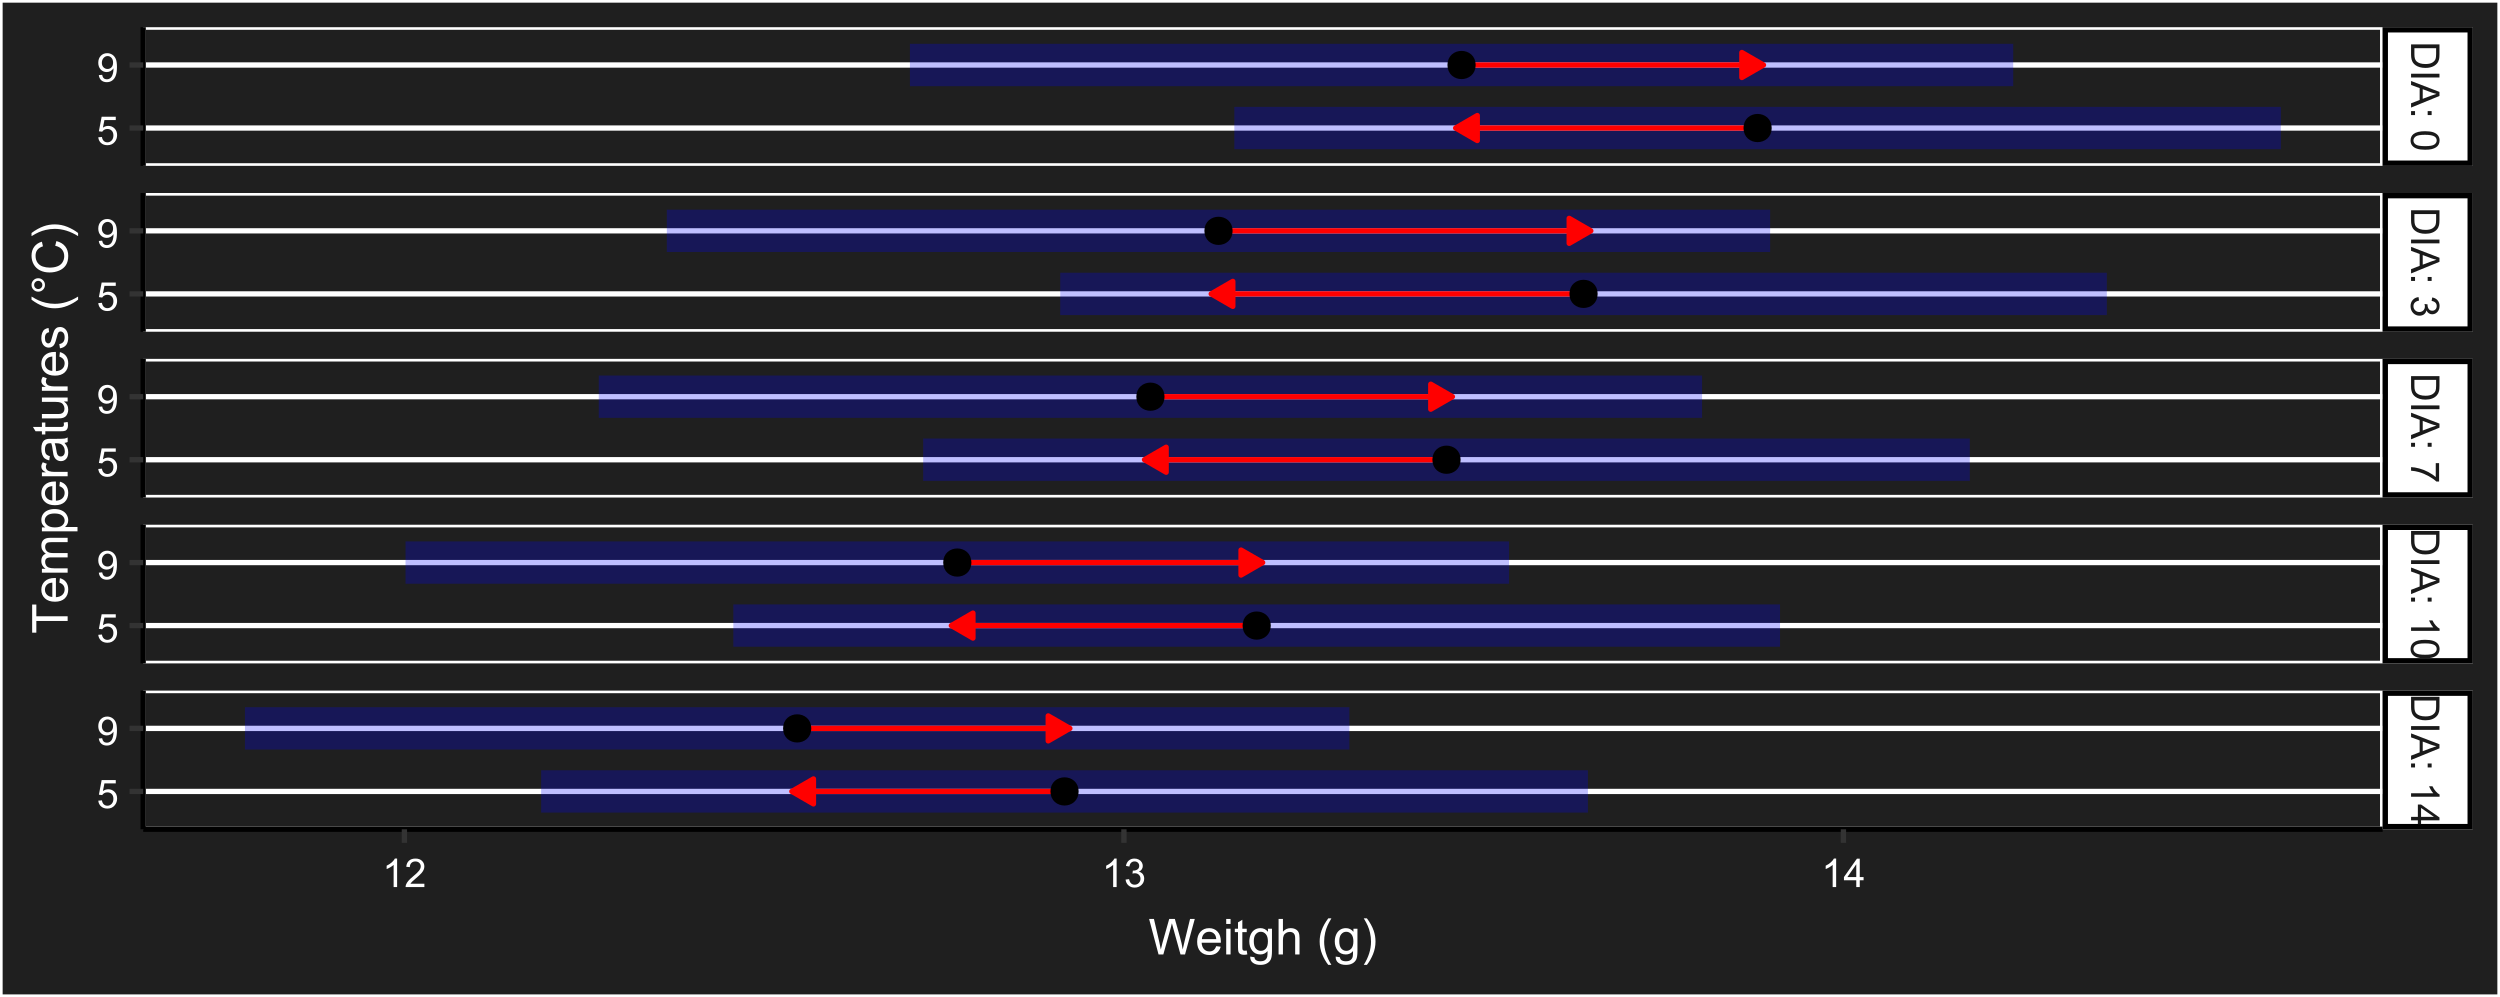 <?xml version="1.0" encoding="UTF-8"?>
<svg xmlns="http://www.w3.org/2000/svg" xmlns:xlink="http://www.w3.org/1999/xlink" width="504" height="201" viewBox="0 0 504 201">
<defs>
<g>
<g id="glyph-0-0">
<path d="M 0 0.617 L 5.727 0.617 L 5.727 2.59 C 5.727 3.035 5.699 3.375 5.645 3.609 C 5.57 3.938 5.434 4.219 5.234 4.449 C 4.98 4.75 4.652 4.977 4.258 5.125 C 3.859 5.277 3.406 5.352 2.895 5.352 C 2.461 5.352 2.074 5.301 1.738 5.199 C 1.402 5.098 1.125 4.969 0.906 4.809 C 0.684 4.648 0.512 4.477 0.387 4.289 C 0.258 4.098 0.164 3.871 0.098 3.602 C 0.031 3.336 0 3.031 0 2.684 L 0 0.617 M 0.676 1.375 L 0.676 2.598 C 0.676 2.977 0.711 3.27 0.781 3.484 C 0.852 3.699 0.949 3.871 1.078 4 C 1.258 4.18 1.5 4.32 1.805 4.422 C 2.105 4.52 2.473 4.57 2.906 4.57 C 3.504 4.57 3.965 4.473 4.289 4.273 C 4.609 4.078 4.824 3.84 4.934 3.559 C 5.012 3.355 5.051 3.027 5.051 2.578 L 5.051 1.375 Z M 0.676 1.375 "/>
</g>
<g id="glyph-0-1">
<path d="M 0 0.746 L 5.727 0.746 L 5.727 1.504 L 0 1.504 Z M 0 0.746 "/>
</g>
<g id="glyph-0-2">
<path d="M 0 -0.012 L 5.727 2.188 L 5.727 3.004 L 0 5.348 L 0 4.484 L 1.734 3.816 L 1.734 1.422 L 0 0.793 L 0 -0.012 M 2.352 1.641 L 2.352 3.582 L 3.938 2.984 C 4.418 2.801 4.816 2.668 5.125 2.578 C 4.758 2.504 4.395 2.402 4.031 2.27 Z M 2.352 1.641 "/>
</g>
<g id="glyph-0-3">
<path d="M 3.348 0.723 L 4.148 0.723 L 4.148 1.523 L 3.348 1.523 L 3.348 0.723 M 0 0.723 L 0.801 0.723 L 0.801 1.523 L 0 1.523 Z M 0 0.723 "/>
</g>
<g id="glyph-0-4">
</g>
<g id="glyph-0-5">
<path d="M 2.824 0.332 C 3.5 0.332 4.047 0.402 4.461 0.539 C 4.871 0.68 5.191 0.887 5.414 1.16 C 5.637 1.438 5.75 1.781 5.75 2.199 C 5.75 2.508 5.688 2.777 5.562 3.008 C 5.441 3.238 5.262 3.43 5.031 3.582 C 4.797 3.734 4.512 3.852 4.18 3.938 C 3.844 4.023 3.391 4.066 2.824 4.066 C 2.152 4.066 1.609 3.996 1.199 3.859 C 0.785 3.723 0.465 3.516 0.242 3.242 C 0.016 2.965 -0.098 2.617 -0.098 2.199 C -0.098 1.648 0.102 1.215 0.496 0.898 C 0.973 0.52 1.75 0.332 2.824 0.332 M 2.824 1.055 C 1.883 1.055 1.258 1.164 0.949 1.383 C 0.637 1.605 0.48 1.875 0.48 2.199 C 0.48 2.523 0.637 2.793 0.949 3.016 C 1.262 3.234 1.887 3.344 2.824 3.344 C 3.766 3.344 4.395 3.234 4.703 3.012 C 5.012 2.793 5.168 2.52 5.168 2.191 C 5.168 1.867 5.031 1.609 4.758 1.418 C 4.41 1.176 3.766 1.055 2.824 1.055 Z M 2.824 1.055 "/>
</g>
<g id="glyph-0-6">
<path d="M 1.512 0.336 L 1.605 1.039 C 1.207 1.121 0.918 1.258 0.746 1.453 C 0.57 1.645 0.48 1.883 0.48 2.16 C 0.48 2.492 0.594 2.77 0.824 3 C 1.055 3.227 1.336 3.34 1.676 3.34 C 2 3.34 2.266 3.234 2.477 3.023 C 2.684 2.812 2.789 2.543 2.789 2.219 C 2.789 2.086 2.762 1.922 2.711 1.723 L 3.328 1.801 C 3.324 1.848 3.32 1.887 3.32 1.914 C 3.32 2.215 3.398 2.484 3.555 2.723 C 3.711 2.961 3.953 3.082 4.277 3.082 C 4.535 3.082 4.75 2.996 4.918 2.82 C 5.086 2.645 5.172 2.422 5.172 2.145 C 5.172 1.871 5.086 1.645 4.914 1.461 C 4.742 1.277 4.484 1.16 4.141 1.109 L 4.266 0.406 C 4.738 0.492 5.102 0.688 5.359 0.992 C 5.621 1.297 5.75 1.676 5.75 2.129 C 5.75 2.441 5.684 2.73 5.547 2.992 C 5.414 3.254 5.23 3.457 5 3.594 C 4.77 3.734 4.523 3.805 4.262 3.805 C 4.016 3.805 3.789 3.738 3.586 3.605 C 3.383 3.473 3.223 3.277 3.102 3.016 C 3.023 3.355 2.859 3.617 2.617 3.805 C 2.371 3.992 2.062 4.086 1.691 4.086 C 1.191 4.086 0.77 3.902 0.422 3.539 C 0.074 3.176 -0.102 2.715 -0.102 2.156 C -0.102 1.652 0.047 1.234 0.348 0.906 C 0.648 0.57 1.035 0.383 1.512 0.336 Z M 1.512 0.336 "/>
</g>
<g id="glyph-0-7">
<path d="M 4.977 0.379 L 5.652 0.379 L 5.652 4.086 L 5.105 4.086 C 4.719 3.723 4.203 3.359 3.559 3 C 2.914 2.645 2.254 2.367 1.574 2.172 C 1.094 2.031 0.57 1.941 0 1.902 L 0 1.18 C 0.449 1.188 0.996 1.277 1.633 1.445 C 2.27 1.613 2.887 1.855 3.477 2.172 C 4.07 2.488 4.57 2.828 4.977 3.184 Z M 4.977 0.379 "/>
</g>
<g id="glyph-0-8">
<path d="M 0 2.98 L 0 2.277 L 4.48 2.277 C 4.32 2.109 4.156 1.887 3.996 1.609 C 3.836 1.336 3.715 1.09 3.633 0.871 L 4.312 0.871 C 4.496 1.266 4.723 1.609 4.984 1.902 C 5.246 2.195 5.504 2.406 5.75 2.527 L 5.75 2.98 Z M 0 2.98 "/>
</g>
<g id="glyph-0-9">
<path d="M 0 2.586 L 1.371 2.586 L 1.371 0.102 L 2.016 0.102 L 5.727 2.715 L 5.727 3.289 L 2.016 3.289 L 2.016 4.062 L 1.371 4.062 L 1.371 3.289 L 0 3.289 L 0 2.586 M 2.016 2.586 L 4.598 2.586 L 2.016 0.793 Z M 2.016 2.586 "/>
</g>
<g id="glyph-1-0">
<path d="M 2.98 0 L 2.277 0 L 2.277 -4.48 C 2.109 -4.32 1.887 -4.156 1.609 -3.996 C 1.336 -3.836 1.09 -3.715 0.871 -3.633 L 0.871 -4.312 C 1.266 -4.496 1.609 -4.723 1.902 -4.984 C 2.195 -5.246 2.406 -5.504 2.527 -5.75 L 2.98 -5.75 Z M 2.98 0 "/>
</g>
<g id="glyph-1-1">
<path d="M 4.027 -0.676 L 4.027 0 L 0.242 0 C 0.238 -0.168 0.266 -0.332 0.324 -0.488 C 0.422 -0.746 0.574 -1 0.789 -1.25 C 1 -1.5 1.305 -1.789 1.707 -2.117 C 2.328 -2.629 2.75 -3.031 2.969 -3.328 C 3.188 -3.629 3.297 -3.91 3.297 -4.176 C 3.297 -4.453 3.195 -4.688 3 -4.883 C 2.797 -5.07 2.539 -5.168 2.219 -5.168 C 1.879 -5.168 1.609 -5.066 1.406 -4.863 C 1.203 -4.66 1.102 -4.379 1.098 -4.02 L 0.375 -4.094 C 0.426 -4.633 0.609 -5.043 0.934 -5.328 C 1.258 -5.609 1.691 -5.75 2.234 -5.75 C 2.785 -5.75 3.219 -5.598 3.539 -5.293 C 3.859 -4.988 4.02 -4.609 4.02 -4.16 C 4.02 -3.93 3.973 -3.707 3.879 -3.484 C 3.785 -3.262 3.629 -3.031 3.414 -2.785 C 3.195 -2.539 2.832 -2.203 2.328 -1.777 C 1.906 -1.422 1.637 -1.184 1.516 -1.055 C 1.395 -0.93 1.297 -0.805 1.219 -0.676 Z M 4.027 -0.676 "/>
</g>
<g id="glyph-1-2">
<path d="M 0.336 -1.512 L 1.039 -1.605 C 1.121 -1.207 1.258 -0.918 1.453 -0.742 C 1.645 -0.57 1.883 -0.48 2.16 -0.48 C 2.492 -0.48 2.77 -0.594 3 -0.824 C 3.227 -1.055 3.34 -1.336 3.34 -1.676 C 3.34 -2 3.234 -2.266 3.023 -2.477 C 2.812 -2.684 2.543 -2.789 2.219 -2.789 C 2.086 -2.789 1.922 -2.762 1.723 -2.711 L 1.801 -3.328 C 1.848 -3.324 1.887 -3.32 1.914 -3.32 C 2.215 -3.32 2.484 -3.398 2.723 -3.555 C 2.961 -3.711 3.082 -3.953 3.082 -4.277 C 3.082 -4.535 2.996 -4.75 2.82 -4.918 C 2.645 -5.086 2.422 -5.172 2.145 -5.172 C 1.871 -5.172 1.645 -5.086 1.461 -4.914 C 1.277 -4.742 1.16 -4.484 1.109 -4.141 L 0.406 -4.266 C 0.492 -4.738 0.688 -5.102 0.992 -5.359 C 1.297 -5.621 1.676 -5.75 2.129 -5.75 C 2.441 -5.75 2.73 -5.684 2.992 -5.547 C 3.254 -5.414 3.457 -5.23 3.594 -5 C 3.734 -4.77 3.805 -4.523 3.805 -4.262 C 3.805 -4.016 3.738 -3.789 3.605 -3.586 C 3.473 -3.383 3.277 -3.223 3.016 -3.102 C 3.355 -3.023 3.617 -2.859 3.805 -2.617 C 3.992 -2.367 4.086 -2.062 4.086 -1.691 C 4.086 -1.191 3.902 -0.766 3.539 -0.422 C 3.176 -0.074 2.715 0.102 2.156 0.102 C 1.652 0.102 1.234 -0.047 0.906 -0.348 C 0.57 -0.648 0.383 -1.035 0.336 -1.512 Z M 0.336 -1.512 "/>
</g>
<g id="glyph-1-3">
<path d="M 2.586 0 L 2.586 -1.371 L 0.102 -1.371 L 0.102 -2.016 L 2.715 -5.727 L 3.289 -5.727 L 3.289 -2.016 L 4.062 -2.016 L 4.062 -1.371 L 3.289 -1.371 L 3.289 0 L 2.586 0 M 2.586 -2.016 L 2.586 -4.598 L 0.793 -2.016 Z M 2.586 -2.016 "/>
</g>
<g id="glyph-1-4">
<path d="M 0.332 -1.5 L 1.07 -1.562 C 1.125 -1.203 1.25 -0.934 1.453 -0.75 C 1.648 -0.57 1.891 -0.48 2.172 -0.48 C 2.512 -0.48 2.797 -0.609 3.031 -0.863 C 3.266 -1.117 3.383 -1.457 3.383 -1.879 C 3.383 -2.281 3.27 -2.598 3.047 -2.828 C 2.82 -3.059 2.523 -3.176 2.16 -3.176 C 1.934 -3.176 1.73 -3.125 1.547 -3.023 C 1.363 -2.918 1.223 -2.785 1.117 -2.621 L 0.457 -2.707 L 1.012 -5.648 L 3.859 -5.648 L 3.859 -4.977 L 1.574 -4.977 L 1.266 -3.438 C 1.609 -3.676 1.969 -3.797 2.348 -3.797 C 2.848 -3.797 3.27 -3.625 3.613 -3.277 C 3.957 -2.93 4.129 -2.484 4.129 -1.941 C 4.129 -1.422 3.977 -0.977 3.676 -0.598 C 3.309 -0.133 2.809 0.098 2.172 0.098 C 1.652 0.098 1.227 -0.047 0.898 -0.34 C 0.566 -0.633 0.379 -1.02 0.332 -1.5 Z M 0.332 -1.5 "/>
</g>
<g id="glyph-1-5">
<path d="M 0.438 -1.324 L 1.113 -1.387 C 1.172 -1.07 1.281 -0.84 1.441 -0.695 C 1.602 -0.551 1.809 -0.48 2.062 -0.48 C 2.277 -0.48 2.469 -0.531 2.633 -0.629 C 2.793 -0.727 2.926 -0.859 3.031 -1.023 C 3.137 -1.191 3.223 -1.414 3.293 -1.695 C 3.363 -1.977 3.398 -2.262 3.398 -2.555 C 3.398 -2.586 3.398 -2.633 3.395 -2.695 C 3.254 -2.473 3.062 -2.289 2.82 -2.148 C 2.574 -2.012 2.312 -1.941 2.027 -1.941 C 1.555 -1.941 1.152 -2.113 0.824 -2.457 C 0.496 -2.801 0.332 -3.254 0.332 -3.816 C 0.332 -4.398 0.504 -4.863 0.844 -5.219 C 1.188 -5.574 1.617 -5.75 2.133 -5.75 C 2.504 -5.75 2.844 -5.648 3.156 -5.449 C 3.461 -5.25 3.695 -4.961 3.859 -4.594 C 4.016 -4.219 4.098 -3.684 4.098 -2.98 C 4.098 -2.25 4.02 -1.664 3.859 -1.234 C 3.699 -0.797 3.465 -0.469 3.148 -0.242 C 2.836 -0.016 2.469 0.098 2.047 0.098 C 1.598 0.098 1.234 -0.027 0.949 -0.273 C 0.664 -0.523 0.496 -0.875 0.438 -1.324 M 3.316 -3.852 C 3.316 -4.254 3.207 -4.574 2.992 -4.812 C 2.781 -5.051 2.52 -5.168 2.219 -5.168 C 1.906 -5.168 1.633 -5.039 1.402 -4.785 C 1.172 -4.531 1.055 -4.199 1.055 -3.793 C 1.055 -3.43 1.164 -3.133 1.383 -2.906 C 1.605 -2.676 1.875 -2.562 2.199 -2.562 C 2.523 -2.562 2.793 -2.676 3 -2.906 C 3.211 -3.133 3.316 -3.449 3.316 -3.852 Z M 3.316 -3.852 "/>
</g>
<g id="glyph-2-0">
<path d="M 2.023 0 L 0.121 -7.156 L 1.094 -7.156 L 2.184 -2.465 C 2.301 -1.973 2.402 -1.484 2.484 -1 C 2.668 -1.766 2.773 -2.207 2.809 -2.324 L 4.172 -7.156 L 5.312 -7.156 L 6.336 -3.535 C 6.594 -2.637 6.781 -1.793 6.895 -1 C 6.984 -1.453 7.105 -1.973 7.25 -2.559 L 8.375 -7.156 L 9.328 -7.156 L 7.363 0 L 6.449 0 L 4.941 -5.453 C 4.812 -5.91 4.738 -6.191 4.719 -6.293 C 4.641 -5.965 4.57 -5.684 4.508 -5.453 L 2.988 0 Z M 2.023 0 "/>
</g>
<g id="glyph-2-1">
<path d="M 4.211 -1.672 L 5.117 -1.559 C 4.973 -1.027 4.707 -0.613 4.32 -0.32 C 3.934 -0.031 3.438 0.117 2.836 0.117 C 2.078 0.117 1.477 -0.117 1.031 -0.582 C 0.59 -1.051 0.367 -1.707 0.367 -2.547 C 0.367 -3.422 0.59 -4.098 1.039 -4.578 C 1.488 -5.062 2.07 -5.305 2.789 -5.305 C 3.48 -5.305 4.047 -5.066 4.488 -4.594 C 4.926 -4.121 5.148 -3.457 5.148 -2.602 C 5.148 -2.551 5.145 -2.473 5.141 -2.367 L 1.273 -2.367 C 1.309 -1.797 1.469 -1.363 1.758 -1.059 C 2.047 -0.758 2.41 -0.605 2.844 -0.605 C 3.164 -0.605 3.438 -0.691 3.668 -0.859 C 3.895 -1.027 4.074 -1.297 4.211 -1.672 M 1.324 -3.09 L 4.219 -3.09 C 4.18 -3.527 4.07 -3.855 3.887 -4.07 C 3.605 -4.41 3.242 -4.578 2.797 -4.578 C 2.395 -4.578 2.055 -4.445 1.781 -4.176 C 1.504 -3.906 1.352 -3.543 1.324 -3.09 Z M 1.324 -3.09 "/>
</g>
<g id="glyph-2-2">
<path d="M 0.664 -6.148 L 0.664 -7.156 L 1.543 -7.156 L 1.543 -6.148 L 0.664 -6.148 M 0.664 0 L 0.664 -5.188 L 1.543 -5.188 L 1.543 0 Z M 0.664 0 "/>
</g>
<g id="glyph-2-3">
<path d="M 2.578 -0.785 L 2.703 -0.008 C 2.457 0.043 2.234 0.07 2.039 0.07 C 1.723 0.07 1.477 0.02 1.297 -0.082 C 1.125 -0.184 1 -0.316 0.93 -0.48 C 0.855 -0.645 0.82 -0.992 0.82 -1.52 L 0.82 -4.5 L 0.176 -4.5 L 0.176 -5.188 L 0.82 -5.188 L 0.82 -6.469 L 1.695 -6.996 L 1.695 -5.188 L 2.578 -5.188 L 2.578 -4.5 L 1.695 -4.5 L 1.695 -1.469 C 1.695 -1.219 1.711 -1.059 1.742 -0.984 C 1.773 -0.914 1.82 -0.859 1.891 -0.816 C 1.961 -0.773 2.062 -0.75 2.191 -0.75 C 2.289 -0.75 2.418 -0.762 2.578 -0.785 Z M 2.578 -0.785 "/>
</g>
<g id="glyph-2-4">
<path d="M 0.5 0.43 L 1.352 0.555 C 1.387 0.82 1.488 1.012 1.648 1.133 C 1.867 1.297 2.168 1.375 2.543 1.375 C 2.949 1.375 3.266 1.297 3.484 1.133 C 3.707 0.969 3.859 0.742 3.938 0.449 C 3.98 0.27 4.004 -0.105 4 -0.68 C 3.613 -0.227 3.137 0 2.562 0 C 1.852 0 1.297 -0.258 0.906 -0.773 C 0.516 -1.285 0.32 -1.902 0.32 -2.621 C 0.32 -3.117 0.41 -3.574 0.59 -3.992 C 0.77 -4.41 1.031 -4.734 1.371 -4.961 C 1.711 -5.188 2.109 -5.305 2.57 -5.305 C 3.18 -5.305 3.684 -5.055 4.082 -4.562 L 4.082 -5.188 L 4.891 -5.188 L 4.891 -0.703 C 4.891 0.105 4.809 0.676 4.645 1.012 C 4.48 1.352 4.223 1.617 3.863 1.812 C 3.508 2.008 3.07 2.105 2.547 2.105 C 1.93 2.105 1.43 1.965 1.051 1.688 C 0.668 1.41 0.484 0.988 0.5 0.43 M 1.227 -2.688 C 1.227 -2.004 1.359 -1.508 1.633 -1.195 C 1.902 -0.883 2.238 -0.727 2.648 -0.727 C 3.051 -0.727 3.391 -0.883 3.664 -1.195 C 3.934 -1.504 4.07 -1.992 4.07 -2.656 C 4.07 -3.289 3.93 -3.77 3.648 -4.094 C 3.367 -4.414 3.027 -4.574 2.633 -4.574 C 2.242 -4.574 1.91 -4.418 1.637 -4.098 C 1.363 -3.781 1.227 -3.312 1.227 -2.688 Z M 1.227 -2.688 "/>
</g>
<g id="glyph-2-5">
<path d="M 0.66 0 L 0.66 -7.156 L 1.539 -7.156 L 1.539 -4.59 C 1.949 -5.066 2.465 -5.305 3.09 -5.305 C 3.477 -5.305 3.809 -5.227 4.094 -5.074 C 4.375 -4.926 4.578 -4.715 4.699 -4.449 C 4.82 -4.18 4.883 -3.793 4.883 -3.285 L 4.883 0 L 4.004 0 L 4.004 -3.285 C 4.004 -3.727 3.91 -4.047 3.719 -4.246 C 3.527 -4.445 3.258 -4.547 2.91 -4.547 C 2.648 -4.547 2.406 -4.477 2.176 -4.344 C 1.945 -4.207 1.781 -4.023 1.684 -3.793 C 1.586 -3.562 1.539 -3.242 1.539 -2.836 L 1.539 0 Z M 0.66 0 "/>
</g>
<g id="glyph-2-6">
</g>
<g id="glyph-2-7">
<path d="M 2.34 2.105 C 1.855 1.492 1.445 0.777 1.109 -0.043 C 0.773 -0.863 0.605 -1.715 0.605 -2.594 C 0.605 -3.367 0.73 -4.109 0.98 -4.82 C 1.273 -5.645 1.727 -6.465 2.34 -7.281 L 2.969 -7.281 C 2.574 -6.602 2.312 -6.121 2.188 -5.828 C 1.988 -5.383 1.832 -4.91 1.719 -4.422 C 1.578 -3.816 1.508 -3.203 1.508 -2.586 C 1.508 -1.023 1.996 0.543 2.969 2.105 Z M 2.34 2.105 "/>
</g>
<g id="glyph-2-8">
<path d="M 1.234 2.105 L 0.605 2.105 C 1.578 0.543 2.066 -1.023 2.066 -2.586 C 2.066 -3.199 1.996 -3.809 1.855 -4.41 C 1.746 -4.898 1.59 -5.367 1.391 -5.816 C 1.266 -6.109 1.004 -6.598 0.605 -7.281 L 1.234 -7.281 C 1.848 -6.465 2.301 -5.645 2.594 -4.82 C 2.844 -4.109 2.969 -3.367 2.969 -2.594 C 2.969 -1.715 2.801 -0.863 2.465 -0.043 C 2.125 0.777 1.719 1.492 1.234 2.105 Z M 1.234 2.105 "/>
</g>
<g id="glyph-3-0">
<path d="M 0 -2.594 L -6.312 -2.594 L -6.312 -0.234 L -7.156 -0.234 L -7.156 -5.906 L -6.312 -5.906 L -6.312 -3.539 L 0 -3.539 Z M 0 -2.594 "/>
</g>
<g id="glyph-3-1">
<path d="M -1.668 -4.211 L -1.559 -5.117 C -1.027 -4.973 -0.613 -4.707 -0.32 -4.32 C -0.031 -3.934 0.117 -3.438 0.117 -2.836 C 0.117 -2.078 -0.117 -1.477 -0.582 -1.031 C -1.051 -0.59 -1.707 -0.367 -2.547 -0.367 C -3.422 -0.367 -4.098 -0.59 -4.578 -1.039 C -5.062 -1.488 -5.305 -2.07 -5.305 -2.789 C -5.305 -3.48 -5.066 -4.047 -4.594 -4.488 C -4.121 -4.926 -3.457 -5.148 -2.602 -5.148 C -2.551 -5.148 -2.473 -5.145 -2.367 -5.141 L -2.367 -1.273 C -1.797 -1.309 -1.363 -1.469 -1.059 -1.758 C -0.758 -2.047 -0.605 -2.41 -0.605 -2.844 C -0.605 -3.164 -0.691 -3.438 -0.859 -3.668 C -1.027 -3.895 -1.297 -4.074 -1.668 -4.211 M -3.09 -1.324 L -3.09 -4.219 C -3.527 -4.18 -3.855 -4.07 -4.07 -3.887 C -4.41 -3.605 -4.578 -3.242 -4.578 -2.797 C -4.578 -2.395 -4.445 -2.055 -4.176 -1.781 C -3.906 -1.504 -3.543 -1.352 -3.09 -1.324 Z M -3.09 -1.324 "/>
</g>
<g id="glyph-3-2">
<path d="M 0 -0.66 L -5.188 -0.66 L -5.188 -1.445 L -4.457 -1.445 C -4.711 -1.609 -4.918 -1.824 -5.07 -2.094 C -5.227 -2.363 -5.305 -2.672 -5.305 -3.02 C -5.305 -3.402 -5.223 -3.715 -5.062 -3.961 C -4.902 -4.207 -4.68 -4.383 -4.395 -4.484 C -5 -4.891 -5.305 -5.426 -5.305 -6.086 C -5.305 -6.598 -5.16 -6.992 -4.875 -7.27 C -4.59 -7.547 -4.152 -7.688 -3.559 -7.688 L 0 -7.688 L 0 -6.812 L -3.266 -6.812 C -3.617 -6.812 -3.871 -6.781 -4.027 -6.727 C -4.18 -6.668 -4.305 -6.566 -4.398 -6.414 C -4.492 -6.266 -4.539 -6.09 -4.539 -5.891 C -4.539 -5.523 -4.418 -5.223 -4.176 -4.98 C -3.934 -4.738 -3.547 -4.617 -3.012 -4.617 L 0 -4.617 L 0 -3.742 L -3.367 -3.742 C -3.758 -3.742 -4.051 -3.668 -4.25 -3.527 C -4.441 -3.383 -4.539 -3.148 -4.539 -2.824 C -4.539 -2.574 -4.477 -2.348 -4.344 -2.137 C -4.215 -1.926 -4.023 -1.773 -3.773 -1.68 C -3.523 -1.586 -3.164 -1.539 -2.691 -1.539 L 0 -1.539 Z M 0 -0.66 "/>
</g>
<g id="glyph-3-3">
<path d="M 1.988 -0.66 L -5.188 -0.66 L -5.188 -1.461 L -4.512 -1.461 C -4.773 -1.648 -4.973 -1.863 -5.105 -2.102 C -5.238 -2.336 -5.305 -2.625 -5.305 -2.965 C -5.305 -3.406 -5.188 -3.797 -4.961 -4.137 C -4.734 -4.473 -4.41 -4.73 -3.996 -4.902 C -3.582 -5.074 -3.125 -5.16 -2.633 -5.16 C -2.102 -5.16 -1.625 -5.066 -1.199 -4.875 C -0.773 -4.684 -0.449 -4.41 -0.223 -4.047 C 0.004 -3.684 0.117 -3.301 0.117 -2.898 C 0.117 -2.609 0.055 -2.344 -0.066 -2.113 C -0.191 -1.879 -0.348 -1.688 -0.535 -1.539 L 1.988 -1.539 L 1.988 -0.66 M -2.562 -1.457 C -1.895 -1.457 -1.402 -1.59 -1.082 -1.859 C -0.766 -2.129 -0.605 -2.457 -0.605 -2.844 C -0.605 -3.234 -0.77 -3.566 -1.102 -3.844 C -1.43 -4.125 -1.941 -4.262 -2.637 -4.262 C -3.297 -4.262 -3.793 -4.125 -4.121 -3.855 C -4.449 -3.582 -4.613 -3.258 -4.613 -2.883 C -4.613 -2.508 -4.438 -2.176 -4.09 -1.887 C -3.738 -1.598 -3.23 -1.457 -2.562 -1.457 Z M -2.562 -1.457 "/>
</g>
<g id="glyph-3-4">
<path d="M 0 -0.648 L -5.188 -0.648 L -5.188 -1.441 L -4.398 -1.441 C -4.766 -1.641 -5.008 -1.828 -5.125 -2 C -5.242 -2.172 -5.305 -2.359 -5.305 -2.562 C -5.305 -2.859 -5.207 -3.16 -5.02 -3.469 L -4.203 -3.164 C -4.332 -2.949 -4.395 -2.734 -4.395 -2.52 C -4.395 -2.328 -4.336 -2.156 -4.223 -2.004 C -4.105 -1.848 -3.945 -1.738 -3.742 -1.676 C -3.43 -1.578 -3.086 -1.527 -2.715 -1.527 L 0 -1.527 Z M 0 -0.648 "/>
</g>
<g id="glyph-3-5">
<path d="M -0.641 -4.043 C -0.363 -3.719 -0.168 -3.402 -0.055 -3.102 C 0.059 -2.801 0.117 -2.48 0.117 -2.133 C 0.117 -1.562 -0.023 -1.125 -0.301 -0.82 C -0.578 -0.516 -0.934 -0.363 -1.367 -0.363 C -1.621 -0.363 -1.852 -0.418 -2.062 -0.535 C -2.273 -0.648 -2.441 -0.801 -2.57 -0.988 C -2.695 -1.176 -2.793 -1.387 -2.855 -1.621 C -2.902 -1.793 -2.945 -2.055 -2.988 -2.402 C -3.074 -3.113 -3.172 -3.633 -3.289 -3.969 C -3.41 -3.973 -3.488 -3.977 -3.52 -3.977 C -3.879 -3.977 -4.129 -3.891 -4.277 -3.727 C -4.477 -3.5 -4.574 -3.168 -4.574 -2.727 C -4.574 -2.312 -4.504 -2.008 -4.359 -1.809 C -4.215 -1.613 -3.957 -1.465 -3.59 -1.371 L -3.707 -0.512 C -4.074 -0.59 -4.371 -0.719 -4.598 -0.898 C -4.824 -1.078 -4.996 -1.336 -5.121 -1.676 C -5.242 -2.012 -5.305 -2.406 -5.305 -2.852 C -5.305 -3.293 -5.25 -3.652 -5.148 -3.93 C -5.043 -4.207 -4.91 -4.41 -4.754 -4.539 C -4.594 -4.672 -4.395 -4.762 -4.156 -4.812 C -4.004 -4.844 -3.734 -4.859 -3.344 -4.859 L -2.172 -4.859 C -1.355 -4.859 -0.84 -4.879 -0.621 -4.914 C -0.406 -4.953 -0.199 -5.027 0 -5.137 L 0 -4.219 C -0.184 -4.129 -0.395 -4.07 -0.641 -4.043 M -2.602 -3.969 C -2.473 -3.652 -2.363 -3.172 -2.27 -2.535 C -2.219 -2.172 -2.16 -1.918 -2.094 -1.77 C -2.031 -1.617 -1.934 -1.504 -1.809 -1.422 C -1.684 -1.34 -1.543 -1.297 -1.391 -1.297 C -1.156 -1.297 -0.961 -1.387 -0.805 -1.566 C -0.648 -1.742 -0.57 -2 -0.57 -2.344 C -0.57 -2.684 -0.645 -2.984 -0.793 -3.246 C -0.941 -3.512 -1.145 -3.703 -1.402 -3.828 C -1.602 -3.922 -1.895 -3.969 -2.281 -3.969 Z M -2.602 -3.969 "/>
</g>
<g id="glyph-3-6">
<path d="M -0.785 -2.578 L -0.008 -2.703 C 0.043 -2.457 0.07 -2.234 0.07 -2.039 C 0.07 -1.723 0.02 -1.477 -0.082 -1.297 C -0.184 -1.125 -0.316 -1 -0.48 -0.93 C -0.645 -0.855 -0.992 -0.82 -1.52 -0.82 L -4.5 -0.82 L -4.5 -0.176 L -5.188 -0.176 L -5.188 -0.82 L -6.469 -0.82 L -6.996 -1.695 L -5.188 -1.695 L -5.188 -2.578 L -4.5 -2.578 L -4.5 -1.695 L -1.469 -1.695 C -1.219 -1.695 -1.059 -1.711 -0.984 -1.742 C -0.914 -1.773 -0.859 -1.82 -0.816 -1.891 C -0.773 -1.961 -0.75 -2.062 -0.75 -2.191 C -0.75 -2.289 -0.762 -2.418 -0.785 -2.578 Z M -0.785 -2.578 "/>
</g>
<g id="glyph-3-7">
<path d="M 0 -4.059 L -0.762 -4.059 C -0.176 -3.652 0.117 -3.105 0.117 -2.414 C 0.117 -2.105 0.059 -1.82 -0.059 -1.555 C -0.176 -1.289 -0.324 -1.094 -0.5 -0.965 C -0.68 -0.836 -0.895 -0.746 -1.152 -0.695 C -1.324 -0.656 -1.598 -0.641 -1.973 -0.641 L -5.188 -0.641 L -5.188 -1.52 L -2.309 -1.52 C -1.852 -1.52 -1.543 -1.535 -1.383 -1.57 C -1.152 -1.629 -0.969 -1.746 -0.836 -1.922 C -0.707 -2.102 -0.641 -2.324 -0.641 -2.586 C -0.641 -2.852 -0.707 -3.098 -0.844 -3.328 C -0.977 -3.562 -1.16 -3.727 -1.395 -3.82 C -1.625 -3.918 -1.965 -3.965 -2.406 -3.965 L -5.188 -3.965 L -5.188 -4.844 L 0 -4.844 Z M 0 -4.059 "/>
</g>
<g id="glyph-3-8">
<path d="M -1.547 -0.309 L -1.684 -1.176 C -1.336 -1.227 -1.07 -1.363 -0.883 -1.586 C -0.699 -1.809 -0.605 -2.117 -0.605 -2.52 C -0.605 -2.922 -0.688 -3.223 -0.852 -3.418 C -1.016 -3.613 -1.211 -3.711 -1.43 -3.711 C -1.629 -3.711 -1.785 -3.625 -1.898 -3.453 C -1.977 -3.332 -2.078 -3.031 -2.195 -2.555 C -2.359 -1.91 -2.5 -1.461 -2.621 -1.215 C -2.738 -0.965 -2.902 -0.777 -3.113 -0.648 C -3.324 -0.52 -3.555 -0.453 -3.809 -0.453 C -4.039 -0.453 -4.254 -0.508 -4.449 -0.613 C -4.648 -0.719 -4.812 -0.863 -4.941 -1.047 C -5.043 -1.184 -5.129 -1.367 -5.199 -1.605 C -5.27 -1.84 -5.305 -2.094 -5.305 -2.363 C -5.305 -2.77 -5.242 -3.129 -5.125 -3.434 C -5.008 -3.742 -4.852 -3.969 -4.652 -4.117 C -4.449 -4.262 -4.184 -4.363 -3.848 -4.418 L -3.73 -3.559 C -3.996 -3.52 -4.207 -3.406 -4.355 -3.219 C -4.504 -3.031 -4.578 -2.77 -4.578 -2.426 C -4.578 -2.023 -4.512 -1.734 -4.379 -1.562 C -4.246 -1.391 -4.09 -1.305 -3.91 -1.305 C -3.797 -1.305 -3.695 -1.34 -3.602 -1.41 C -3.508 -1.484 -3.43 -1.594 -3.367 -1.75 C -3.336 -1.836 -3.262 -2.094 -3.145 -2.523 C -2.977 -3.145 -2.844 -3.578 -2.738 -3.824 C -2.633 -4.07 -2.477 -4.266 -2.273 -4.406 C -2.074 -4.543 -1.824 -4.613 -1.523 -4.613 C -1.23 -4.613 -0.953 -4.527 -0.695 -4.359 C -0.438 -4.188 -0.238 -3.941 -0.094 -3.617 C 0.047 -3.297 0.117 -2.93 0.117 -2.523 C 0.117 -1.852 -0.023 -1.336 -0.301 -0.984 C -0.582 -0.629 -0.996 -0.406 -1.547 -0.309 Z M -1.547 -0.309 "/>
</g>
<g id="glyph-3-9">
</g>
<g id="glyph-3-10">
<path d="M 2.105 -2.34 C 1.492 -1.855 0.777 -1.445 -0.043 -1.109 C -0.863 -0.773 -1.715 -0.605 -2.594 -0.605 C -3.367 -0.605 -4.109 -0.73 -4.82 -0.98 C -5.645 -1.273 -6.465 -1.727 -7.281 -2.34 L -7.281 -2.969 C -6.602 -2.574 -6.121 -2.316 -5.828 -2.188 C -5.383 -1.988 -4.91 -1.832 -4.422 -1.719 C -3.816 -1.578 -3.203 -1.508 -2.586 -1.508 C -1.023 -1.508 0.543 -1.996 2.105 -2.969 Z M 2.105 -2.34 "/>
</g>
<g id="glyph-3-11">
<path d="M -5.93 -0.625 C -6.301 -0.625 -6.621 -0.758 -6.883 -1.023 C -7.148 -1.289 -7.281 -1.605 -7.281 -1.977 C -7.281 -2.355 -7.148 -2.676 -6.883 -2.941 C -6.621 -3.203 -6.301 -3.336 -5.93 -3.336 C -5.555 -3.336 -5.234 -3.203 -4.969 -2.938 C -4.703 -2.672 -4.57 -2.352 -4.57 -1.977 C -4.57 -1.605 -4.703 -1.289 -4.965 -1.023 C -5.23 -0.758 -5.551 -0.625 -5.93 -0.625 M -5.93 -1.156 C -5.699 -1.156 -5.504 -1.238 -5.344 -1.398 C -5.184 -1.559 -5.102 -1.754 -5.102 -1.984 C -5.102 -2.207 -5.184 -2.398 -5.344 -2.562 C -5.504 -2.723 -5.699 -2.805 -5.93 -2.805 C -6.156 -2.805 -6.352 -2.723 -6.512 -2.562 C -6.672 -2.398 -6.754 -2.207 -6.754 -1.984 C -6.754 -1.754 -6.672 -1.559 -6.512 -1.398 C -6.352 -1.238 -6.156 -1.156 -5.93 -1.156 Z M -5.93 -1.156 "/>
</g>
<g id="glyph-3-12">
<path d="M -2.508 -5.879 L -2.27 -6.828 C -1.492 -6.629 -0.898 -6.27 -0.492 -5.754 C -0.082 -5.238 0.121 -4.609 0.121 -3.863 C 0.121 -3.09 -0.035 -2.465 -0.348 -1.98 C -0.664 -1.496 -1.117 -1.129 -1.715 -0.875 C -2.309 -0.625 -2.949 -0.496 -3.633 -0.5 C -4.379 -0.496 -5.027 -0.641 -5.582 -0.926 C -6.137 -1.211 -6.559 -1.617 -6.848 -2.141 C -7.137 -2.668 -7.281 -3.246 -7.281 -3.879 C -7.281 -4.594 -7.098 -5.195 -6.734 -5.684 C -6.367 -6.172 -5.855 -6.512 -5.195 -6.703 L -4.977 -5.773 C -5.496 -5.605 -5.875 -5.363 -6.113 -5.047 C -6.352 -4.734 -6.469 -4.336 -6.469 -3.859 C -6.469 -3.309 -6.336 -2.848 -6.074 -2.477 C -5.812 -2.109 -5.457 -1.848 -5.012 -1.699 C -4.566 -1.551 -4.109 -1.477 -3.637 -1.477 C -3.027 -1.477 -2.496 -1.562 -2.043 -1.742 C -1.59 -1.918 -1.25 -2.195 -1.023 -2.57 C -0.801 -2.941 -0.688 -3.348 -0.688 -3.785 C -0.688 -4.316 -0.84 -4.766 -1.148 -5.133 C -1.453 -5.5 -1.906 -5.75 -2.508 -5.879 Z M -2.508 -5.879 "/>
</g>
<g id="glyph-3-13">
<path d="M 2.105 -1.234 L 2.105 -0.605 C 0.543 -1.578 -1.023 -2.066 -2.586 -2.066 C -3.199 -2.066 -3.809 -1.996 -4.41 -1.855 C -4.898 -1.746 -5.367 -1.59 -5.816 -1.391 C -6.109 -1.266 -6.598 -1.004 -7.281 -0.605 L -7.281 -1.234 C -6.465 -1.848 -5.645 -2.301 -4.82 -2.594 C -4.109 -2.844 -3.367 -2.969 -2.594 -2.969 C -1.715 -2.969 -0.863 -2.801 -0.043 -2.465 C 0.777 -2.125 1.492 -1.719 2.105 -1.234 Z M 2.105 -1.234 "/>
</g>
</g>
<clipPath id="clip-0">
<path clip-rule="nonzero" d="M 28.863 5.48 L 480.344 5.48 L 480.344 33.438 L 28.863 33.438 Z M 28.863 5.48 "/>
</clipPath>
<clipPath id="clip-1">
<path clip-rule="nonzero" d="M 28.863 25 L 480.344 25 L 480.344 27 L 28.863 27 Z M 28.863 25 "/>
</clipPath>
<clipPath id="clip-2">
<path clip-rule="nonzero" d="M 28.863 12 L 480.344 12 L 480.344 14 L 28.863 14 Z M 28.863 12 "/>
</clipPath>
<clipPath id="clip-3">
<path clip-rule="nonzero" d="M 28.863 38.914 L 480.344 38.914 L 480.344 66.871 L 28.863 66.871 Z M 28.863 38.914 "/>
</clipPath>
<clipPath id="clip-4">
<path clip-rule="nonzero" d="M 28.863 58 L 480.344 58 L 480.344 60 L 28.863 60 Z M 28.863 58 "/>
</clipPath>
<clipPath id="clip-5">
<path clip-rule="nonzero" d="M 28.863 46 L 480.344 46 L 480.344 48 L 28.863 48 Z M 28.863 46 "/>
</clipPath>
<clipPath id="clip-6">
<path clip-rule="nonzero" d="M 28.863 72.352 L 480.344 72.352 L 480.344 100.309 L 28.863 100.309 Z M 28.863 72.352 "/>
</clipPath>
<clipPath id="clip-7">
<path clip-rule="nonzero" d="M 28.863 92 L 480.344 92 L 480.344 94 L 28.863 94 Z M 28.863 92 "/>
</clipPath>
<clipPath id="clip-8">
<path clip-rule="nonzero" d="M 28.863 79 L 480.344 79 L 480.344 81 L 28.863 81 Z M 28.863 79 "/>
</clipPath>
<clipPath id="clip-9">
<path clip-rule="nonzero" d="M 28.863 105.785 L 480.344 105.785 L 480.344 133.742 L 28.863 133.742 Z M 28.863 105.785 "/>
</clipPath>
<clipPath id="clip-10">
<path clip-rule="nonzero" d="M 28.863 125 L 480.344 125 L 480.344 127 L 28.863 127 Z M 28.863 125 "/>
</clipPath>
<clipPath id="clip-11">
<path clip-rule="nonzero" d="M 28.863 112 L 480.344 112 L 480.344 114 L 28.863 114 Z M 28.863 112 "/>
</clipPath>
<clipPath id="clip-12">
<path clip-rule="nonzero" d="M 28.863 139.219 L 480.344 139.219 L 480.344 167.176 L 28.863 167.176 Z M 28.863 139.219 "/>
</clipPath>
<clipPath id="clip-13">
<path clip-rule="nonzero" d="M 28.863 159 L 480.344 159 L 480.344 161 L 28.863 161 Z M 28.863 159 "/>
</clipPath>
<clipPath id="clip-14">
<path clip-rule="nonzero" d="M 28.863 146 L 480.344 146 L 480.344 148 L 28.863 148 Z M 28.863 146 "/>
</clipPath>
<clipPath id="clip-15">
<path clip-rule="nonzero" d="M 480.344 5.48 L 498.52 5.48 L 498.52 33.438 L 480.344 33.438 Z M 480.344 5.48 "/>
</clipPath>
<clipPath id="clip-16">
<path clip-rule="nonzero" d="M 480.344 38.914 L 498.52 38.914 L 498.52 66.871 L 480.344 66.871 Z M 480.344 38.914 "/>
</clipPath>
<clipPath id="clip-17">
<path clip-rule="nonzero" d="M 480.344 72.352 L 498.52 72.352 L 498.52 100.309 L 480.344 100.309 Z M 480.344 72.352 "/>
</clipPath>
<clipPath id="clip-18">
<path clip-rule="nonzero" d="M 480.344 105.785 L 498.52 105.785 L 498.52 133.742 L 480.344 133.742 Z M 480.344 105.785 "/>
</clipPath>
<clipPath id="clip-19">
<path clip-rule="nonzero" d="M 484 106 L 493 106 L 493 133.742 L 484 133.742 Z M 484 106 "/>
</clipPath>
<clipPath id="clip-20">
<path clip-rule="nonzero" d="M 480.344 139.219 L 498.52 139.219 L 498.52 167.176 L 480.344 167.176 Z M 480.344 139.219 "/>
</clipPath>
<clipPath id="clip-21">
<path clip-rule="nonzero" d="M 485 139.219 L 493 139.219 L 493 167.176 L 485 167.176 Z M 485 139.219 "/>
</clipPath>
</defs>
<rect x="-50.4" y="-20.1" width="604.8" height="241.2" fill="rgb(100%, 100%, 100%)" fill-opacity="1"/>
<rect x="-50.4" y="-20.1" width="604.8" height="241.2" fill="rgb(12.157%, 12.157%, 12.157%)" fill-opacity="1"/>
<path fill="none" stroke-width="1.067" stroke-linecap="round" stroke-linejoin="round" stroke="rgb(100%, 100%, 100%)" stroke-opacity="1" stroke-miterlimit="10" d="M 0 201 L 504 201 L 504 0 L 0 0 Z M 0 201 "/>
<g clip-path="url(#clip-0)">
<path fill-rule="nonzero" fill="rgb(12.157%, 12.157%, 12.157%)" fill-opacity="1" stroke-width="1.067" stroke-linecap="round" stroke-linejoin="round" stroke="rgb(100%, 100%, 100%)" stroke-opacity="1" stroke-miterlimit="10" d="M 28.863 33.434 L 480.344 33.434 L 480.344 5.477 L 28.863 5.477 Z M 28.863 33.434 "/>
</g>
<g clip-path="url(#clip-1)">
<path fill="none" stroke-width="1.067" stroke-linecap="butt" stroke-linejoin="round" stroke="rgb(100%, 100%, 100%)" stroke-opacity="1" stroke-miterlimit="10" d="M 28.863 25.812 L 480.344 25.812 "/>
</g>
<g clip-path="url(#clip-2)">
<path fill="none" stroke-width="1.067" stroke-linecap="butt" stroke-linejoin="round" stroke="rgb(100%, 100%, 100%)" stroke-opacity="1" stroke-miterlimit="10" d="M 28.863 13.105 L 480.344 13.105 "/>
</g>
<path fill="none" stroke-width="8.536" stroke-linecap="butt" stroke-linejoin="round" stroke="rgb(0%, 0%, 100%)" stroke-opacity="0.251" stroke-miterlimit="10" d="M 248.84 25.812 L 459.82 25.812 "/>
<path fill="none" stroke-width="8.536" stroke-linecap="butt" stroke-linejoin="round" stroke="rgb(0%, 0%, 100%)" stroke-opacity="0.251" stroke-miterlimit="10" d="M 183.438 13.105 L 405.863 13.105 "/>
<path fill="none" stroke-width="1.067" stroke-linecap="butt" stroke-linejoin="round" stroke="rgb(100%, 0%, 0%)" stroke-opacity="1" stroke-miterlimit="10" d="M 354.332 25.812 L 293.457 25.812 "/>
<path fill-rule="nonzero" fill="rgb(100%, 0%, 0%)" fill-opacity="1" stroke-width="1.067" stroke-linecap="butt" stroke-linejoin="round" stroke="rgb(100%, 0%, 0%)" stroke-opacity="1" stroke-miterlimit="10" d="M 297.82 23.289 L 293.457 25.812 L 297.82 28.332 Z M 297.82 23.289 "/>
<path fill="none" stroke-width="1.067" stroke-linecap="butt" stroke-linejoin="round" stroke="rgb(100%, 0%, 0%)" stroke-opacity="1" stroke-miterlimit="10" d="M 294.648 13.105 L 355.523 13.105 "/>
<path fill-rule="nonzero" fill="rgb(100%, 0%, 0%)" fill-opacity="1" stroke-width="1.067" stroke-linecap="butt" stroke-linejoin="round" stroke="rgb(100%, 0%, 0%)" stroke-opacity="1" stroke-miterlimit="10" d="M 351.16 15.625 L 355.523 13.105 L 351.16 10.582 Z M 351.16 15.625 "/>
<path fill-rule="nonzero" fill="rgb(0%, 0%, 0%)" fill-opacity="1" stroke-width="0.709" stroke-linecap="round" stroke-linejoin="round" stroke="rgb(0%, 0%, 0%)" stroke-opacity="1" stroke-miterlimit="10" d="M 356.82 25.812 C 356.82 29.129 351.844 29.129 351.844 25.812 C 351.844 22.492 356.82 22.492 356.82 25.812 "/>
<path fill-rule="nonzero" fill="rgb(0%, 0%, 0%)" fill-opacity="1" stroke-width="0.709" stroke-linecap="round" stroke-linejoin="round" stroke="rgb(0%, 0%, 0%)" stroke-opacity="1" stroke-miterlimit="10" d="M 297.137 13.105 C 297.137 16.422 292.16 16.422 292.16 13.105 C 292.16 9.785 297.137 9.785 297.137 13.105 "/>
<g clip-path="url(#clip-3)">
<path fill-rule="nonzero" fill="rgb(12.157%, 12.157%, 12.157%)" fill-opacity="1" stroke-width="1.067" stroke-linecap="round" stroke-linejoin="round" stroke="rgb(100%, 100%, 100%)" stroke-opacity="1" stroke-miterlimit="10" d="M 28.863 66.871 L 480.344 66.871 L 480.344 38.914 L 28.863 38.914 Z M 28.863 66.871 "/>
</g>
<g clip-path="url(#clip-4)">
<path fill="none" stroke-width="1.067" stroke-linecap="butt" stroke-linejoin="round" stroke="rgb(100%, 100%, 100%)" stroke-opacity="1" stroke-miterlimit="10" d="M 28.863 59.246 L 480.344 59.246 "/>
</g>
<g clip-path="url(#clip-5)">
<path fill="none" stroke-width="1.067" stroke-linecap="butt" stroke-linejoin="round" stroke="rgb(100%, 100%, 100%)" stroke-opacity="1" stroke-miterlimit="10" d="M 28.863 46.539 L 480.344 46.539 "/>
</g>
<path fill="none" stroke-width="8.536" stroke-linecap="butt" stroke-linejoin="round" stroke="rgb(0%, 0%, 100%)" stroke-opacity="0.251" stroke-miterlimit="10" d="M 213.742 59.246 L 424.738 59.246 "/>
<path fill="none" stroke-width="8.536" stroke-linecap="butt" stroke-linejoin="round" stroke="rgb(0%, 0%, 100%)" stroke-opacity="0.251" stroke-miterlimit="10" d="M 134.434 46.539 L 356.859 46.539 "/>
<path fill="none" stroke-width="1.067" stroke-linecap="butt" stroke-linejoin="round" stroke="rgb(100%, 0%, 0%)" stroke-opacity="1" stroke-miterlimit="10" d="M 319.242 59.246 L 244.176 59.246 "/>
<path fill-rule="nonzero" fill="rgb(100%, 0%, 0%)" fill-opacity="1" stroke-width="1.067" stroke-linecap="butt" stroke-linejoin="round" stroke="rgb(100%, 0%, 0%)" stroke-opacity="1" stroke-miterlimit="10" d="M 248.539 56.727 L 244.176 59.246 L 248.539 61.766 Z M 248.539 56.727 "/>
<path fill="none" stroke-width="1.067" stroke-linecap="butt" stroke-linejoin="round" stroke="rgb(100%, 0%, 0%)" stroke-opacity="1" stroke-miterlimit="10" d="M 245.648 46.539 L 320.711 46.539 "/>
<path fill-rule="nonzero" fill="rgb(100%, 0%, 0%)" fill-opacity="1" stroke-width="1.067" stroke-linecap="butt" stroke-linejoin="round" stroke="rgb(100%, 0%, 0%)" stroke-opacity="1" stroke-miterlimit="10" d="M 316.348 49.059 L 320.711 46.539 L 316.348 44.02 Z M 316.348 49.059 "/>
<path fill-rule="nonzero" fill="rgb(0%, 0%, 0%)" fill-opacity="1" stroke-width="0.709" stroke-linecap="round" stroke-linejoin="round" stroke="rgb(0%, 0%, 0%)" stroke-opacity="1" stroke-miterlimit="10" d="M 321.73 59.246 C 321.73 62.562 316.754 62.562 316.754 59.246 C 316.754 55.93 321.73 55.93 321.73 59.246 "/>
<path fill-rule="nonzero" fill="rgb(0%, 0%, 0%)" fill-opacity="1" stroke-width="0.709" stroke-linecap="round" stroke-linejoin="round" stroke="rgb(0%, 0%, 0%)" stroke-opacity="1" stroke-miterlimit="10" d="M 248.137 46.539 C 248.137 49.855 243.16 49.855 243.16 46.539 C 243.16 43.223 248.137 43.223 248.137 46.539 "/>
<g clip-path="url(#clip-6)">
<path fill-rule="nonzero" fill="rgb(12.157%, 12.157%, 12.157%)" fill-opacity="1" stroke-width="1.067" stroke-linecap="round" stroke-linejoin="round" stroke="rgb(100%, 100%, 100%)" stroke-opacity="1" stroke-miterlimit="10" d="M 28.863 100.305 L 480.344 100.305 L 480.344 72.348 L 28.863 72.348 Z M 28.863 100.305 "/>
</g>
<g clip-path="url(#clip-7)">
<path fill="none" stroke-width="1.067" stroke-linecap="butt" stroke-linejoin="round" stroke="rgb(100%, 100%, 100%)" stroke-opacity="1" stroke-miterlimit="10" d="M 28.863 92.68 L 480.344 92.68 "/>
</g>
<g clip-path="url(#clip-8)">
<path fill="none" stroke-width="1.067" stroke-linecap="butt" stroke-linejoin="round" stroke="rgb(100%, 100%, 100%)" stroke-opacity="1" stroke-miterlimit="10" d="M 28.863 79.973 L 480.344 79.973 "/>
</g>
<path fill="none" stroke-width="8.536" stroke-linecap="butt" stroke-linejoin="round" stroke="rgb(0%, 0%, 100%)" stroke-opacity="0.251" stroke-miterlimit="10" d="M 186.113 92.68 L 397.113 92.68 "/>
<path fill="none" stroke-width="8.536" stroke-linecap="butt" stroke-linejoin="round" stroke="rgb(0%, 0%, 100%)" stroke-opacity="0.251" stroke-miterlimit="10" d="M 120.711 79.973 L 343.137 79.973 "/>
<path fill="none" stroke-width="1.067" stroke-linecap="butt" stroke-linejoin="round" stroke="rgb(100%, 0%, 0%)" stroke-opacity="1" stroke-miterlimit="10" d="M 291.613 92.68 L 230.73 92.68 "/>
<path fill-rule="nonzero" fill="rgb(100%, 0%, 0%)" fill-opacity="1" stroke-width="1.067" stroke-linecap="butt" stroke-linejoin="round" stroke="rgb(100%, 0%, 0%)" stroke-opacity="1" stroke-miterlimit="10" d="M 235.098 90.16 L 230.73 92.68 L 235.098 95.203 Z M 235.098 90.16 "/>
<path fill="none" stroke-width="1.067" stroke-linecap="butt" stroke-linejoin="round" stroke="rgb(100%, 0%, 0%)" stroke-opacity="1" stroke-miterlimit="10" d="M 231.926 79.973 L 292.809 79.973 "/>
<path fill-rule="nonzero" fill="rgb(100%, 0%, 0%)" fill-opacity="1" stroke-width="1.067" stroke-linecap="butt" stroke-linejoin="round" stroke="rgb(100%, 0%, 0%)" stroke-opacity="1" stroke-miterlimit="10" d="M 288.441 82.496 L 292.809 79.973 L 288.441 77.453 Z M 288.441 82.496 "/>
<path fill-rule="nonzero" fill="rgb(0%, 0%, 0%)" fill-opacity="1" stroke-width="0.709" stroke-linecap="round" stroke-linejoin="round" stroke="rgb(0%, 0%, 0%)" stroke-opacity="1" stroke-miterlimit="10" d="M 294.102 92.68 C 294.102 96 289.125 96 289.125 92.68 C 289.125 89.363 294.102 89.363 294.102 92.68 "/>
<path fill-rule="nonzero" fill="rgb(0%, 0%, 0%)" fill-opacity="1" stroke-width="0.709" stroke-linecap="round" stroke-linejoin="round" stroke="rgb(0%, 0%, 0%)" stroke-opacity="1" stroke-miterlimit="10" d="M 234.414 79.973 C 234.414 83.293 229.438 83.293 229.438 79.973 C 229.438 76.656 234.414 76.656 234.414 79.973 "/>
<g clip-path="url(#clip-9)">
<path fill-rule="nonzero" fill="rgb(12.157%, 12.157%, 12.157%)" fill-opacity="1" stroke-width="1.067" stroke-linecap="round" stroke-linejoin="round" stroke="rgb(100%, 100%, 100%)" stroke-opacity="1" stroke-miterlimit="10" d="M 28.863 133.742 L 480.344 133.742 L 480.344 105.785 L 28.863 105.785 Z M 28.863 133.742 "/>
</g>
<g clip-path="url(#clip-10)">
<path fill="none" stroke-width="1.067" stroke-linecap="butt" stroke-linejoin="round" stroke="rgb(100%, 100%, 100%)" stroke-opacity="1" stroke-miterlimit="10" d="M 28.863 126.117 L 480.344 126.117 "/>
</g>
<g clip-path="url(#clip-11)">
<path fill="none" stroke-width="1.067" stroke-linecap="butt" stroke-linejoin="round" stroke="rgb(100%, 100%, 100%)" stroke-opacity="1" stroke-miterlimit="10" d="M 28.863 113.41 L 480.344 113.41 "/>
</g>
<path fill="none" stroke-width="8.536" stroke-linecap="butt" stroke-linejoin="round" stroke="rgb(0%, 0%, 100%)" stroke-opacity="0.251" stroke-miterlimit="10" d="M 147.84 126.117 L 358.855 126.117 "/>
<path fill="none" stroke-width="8.536" stroke-linecap="butt" stroke-linejoin="round" stroke="rgb(0%, 0%, 100%)" stroke-opacity="0.251" stroke-miterlimit="10" d="M 81.754 113.41 L 304.227 113.41 "/>
<path fill="none" stroke-width="1.067" stroke-linecap="butt" stroke-linejoin="round" stroke="rgb(100%, 0%, 0%)" stroke-opacity="1" stroke-miterlimit="10" d="M 253.348 126.117 L 191.785 126.117 "/>
<path fill-rule="nonzero" fill="rgb(100%, 0%, 0%)" fill-opacity="1" stroke-width="1.067" stroke-linecap="butt" stroke-linejoin="round" stroke="rgb(100%, 0%, 0%)" stroke-opacity="1" stroke-miterlimit="10" d="M 196.148 123.598 L 191.785 126.117 L 196.148 128.637 Z M 196.148 123.598 "/>
<path fill="none" stroke-width="1.067" stroke-linecap="butt" stroke-linejoin="round" stroke="rgb(100%, 0%, 0%)" stroke-opacity="1" stroke-miterlimit="10" d="M 192.992 113.41 L 254.555 113.41 "/>
<path fill-rule="nonzero" fill="rgb(100%, 0%, 0%)" fill-opacity="1" stroke-width="1.067" stroke-linecap="butt" stroke-linejoin="round" stroke="rgb(100%, 0%, 0%)" stroke-opacity="1" stroke-miterlimit="10" d="M 250.191 115.93 L 254.555 113.41 L 250.191 110.891 Z M 250.191 115.93 "/>
<path fill-rule="nonzero" fill="rgb(0%, 0%, 0%)" fill-opacity="1" stroke-width="0.709" stroke-linecap="round" stroke-linejoin="round" stroke="rgb(0%, 0%, 0%)" stroke-opacity="1" stroke-miterlimit="10" d="M 255.836 126.117 C 255.836 129.434 250.859 129.434 250.859 126.117 C 250.859 122.801 255.836 122.801 255.836 126.117 "/>
<path fill-rule="nonzero" fill="rgb(0%, 0%, 0%)" fill-opacity="1" stroke-width="0.709" stroke-linecap="round" stroke-linejoin="round" stroke="rgb(0%, 0%, 0%)" stroke-opacity="1" stroke-miterlimit="10" d="M 195.48 113.41 C 195.48 116.727 190.504 116.727 190.504 113.41 C 190.504 110.094 195.48 110.094 195.48 113.41 "/>
<g clip-path="url(#clip-12)">
<path fill-rule="nonzero" fill="rgb(12.157%, 12.157%, 12.157%)" fill-opacity="1" stroke-width="1.067" stroke-linecap="round" stroke-linejoin="round" stroke="rgb(100%, 100%, 100%)" stroke-opacity="1" stroke-miterlimit="10" d="M 28.863 167.176 L 480.344 167.176 L 480.344 139.219 L 28.863 139.219 Z M 28.863 167.176 "/>
</g>
<g clip-path="url(#clip-13)">
<path fill="none" stroke-width="1.067" stroke-linecap="butt" stroke-linejoin="round" stroke="rgb(100%, 100%, 100%)" stroke-opacity="1" stroke-miterlimit="10" d="M 28.863 159.551 L 480.344 159.551 "/>
</g>
<g clip-path="url(#clip-14)">
<path fill="none" stroke-width="1.067" stroke-linecap="butt" stroke-linejoin="round" stroke="rgb(100%, 100%, 100%)" stroke-opacity="1" stroke-miterlimit="10" d="M 28.863 146.844 L 480.344 146.844 "/>
</g>
<path fill="none" stroke-width="8.536" stroke-linecap="butt" stroke-linejoin="round" stroke="rgb(0%, 0%, 100%)" stroke-opacity="0.251" stroke-miterlimit="10" d="M 109.094 159.551 L 320.121 159.551 "/>
<path fill="none" stroke-width="8.536" stroke-linecap="butt" stroke-linejoin="round" stroke="rgb(0%, 0%, 100%)" stroke-opacity="0.251" stroke-miterlimit="10" d="M 49.383 146.844 L 272.035 146.844 "/>
<path fill="none" stroke-width="1.067" stroke-linecap="butt" stroke-linejoin="round" stroke="rgb(100%, 0%, 0%)" stroke-opacity="1" stroke-miterlimit="10" d="M 214.609 159.551 L 159.633 159.551 "/>
<path fill-rule="nonzero" fill="rgb(100%, 0%, 0%)" fill-opacity="1" stroke-width="1.067" stroke-linecap="butt" stroke-linejoin="round" stroke="rgb(100%, 0%, 0%)" stroke-opacity="1" stroke-miterlimit="10" d="M 163.996 157.031 L 159.633 159.551 L 163.996 162.07 Z M 163.996 157.031 "/>
<path fill="none" stroke-width="1.067" stroke-linecap="butt" stroke-linejoin="round" stroke="rgb(100%, 0%, 0%)" stroke-opacity="1" stroke-miterlimit="10" d="M 160.711 146.844 L 215.688 146.844 "/>
<path fill-rule="nonzero" fill="rgb(100%, 0%, 0%)" fill-opacity="1" stroke-width="1.067" stroke-linecap="butt" stroke-linejoin="round" stroke="rgb(100%, 0%, 0%)" stroke-opacity="1" stroke-miterlimit="10" d="M 211.32 149.363 L 215.688 146.844 L 211.32 144.324 Z M 211.32 149.363 "/>
<path fill-rule="nonzero" fill="rgb(0%, 0%, 0%)" fill-opacity="1" stroke-width="0.709" stroke-linecap="round" stroke-linejoin="round" stroke="rgb(0%, 0%, 0%)" stroke-opacity="1" stroke-miterlimit="10" d="M 217.098 159.551 C 217.098 162.871 212.121 162.871 212.121 159.551 C 212.121 156.234 217.098 156.234 217.098 159.551 "/>
<path fill-rule="nonzero" fill="rgb(0%, 0%, 0%)" fill-opacity="1" stroke-width="0.709" stroke-linecap="round" stroke-linejoin="round" stroke="rgb(0%, 0%, 0%)" stroke-opacity="1" stroke-miterlimit="10" d="M 163.199 146.844 C 163.199 150.164 158.223 150.164 158.223 146.844 C 158.223 143.527 163.199 143.527 163.199 146.844 "/>
<g clip-path="url(#clip-15)">
<path fill-rule="nonzero" fill="rgb(100%, 100%, 100%)" fill-opacity="1" stroke-width="2.134" stroke-linecap="round" stroke-linejoin="round" stroke="rgb(0%, 0%, 0%)" stroke-opacity="1" stroke-miterlimit="10" d="M 480.344 33.434 L 498.52 33.434 L 498.52 5.477 L 480.344 5.477 Z M 480.344 33.434 "/>
</g>
<g fill="rgb(10.196%, 10.196%, 10.196%)" fill-opacity="1">
<use xlink:href="#glyph-0-0" x="486.07" y="8.34"/>
<use xlink:href="#glyph-0-1" x="486.07" y="14.117"/>
<use xlink:href="#glyph-0-2" x="486.07" y="16.34"/>
<use xlink:href="#glyph-0-3" x="486.07" y="21.676"/>
<use xlink:href="#glyph-0-4" x="486.07" y="23.898"/>
<use xlink:href="#glyph-0-5" x="486.07" y="26.121"/>
</g>
<g clip-path="url(#clip-16)">
<path fill-rule="nonzero" fill="rgb(100%, 100%, 100%)" fill-opacity="1" stroke-width="2.134" stroke-linecap="round" stroke-linejoin="round" stroke="rgb(0%, 0%, 0%)" stroke-opacity="1" stroke-miterlimit="10" d="M 480.344 66.871 L 498.52 66.871 L 498.52 38.914 L 480.344 38.914 Z M 480.344 66.871 "/>
</g>
<g fill="rgb(10.196%, 10.196%, 10.196%)" fill-opacity="1">
<use xlink:href="#glyph-0-0" x="486.07" y="41.777"/>
<use xlink:href="#glyph-0-1" x="486.07" y="47.555"/>
<use xlink:href="#glyph-0-2" x="486.07" y="49.777"/>
<use xlink:href="#glyph-0-3" x="486.07" y="55.113"/>
<use xlink:href="#glyph-0-4" x="486.07" y="57.336"/>
<use xlink:href="#glyph-0-6" x="486.07" y="59.559"/>
</g>
<g clip-path="url(#clip-17)">
<path fill-rule="nonzero" fill="rgb(100%, 100%, 100%)" fill-opacity="1" stroke-width="2.134" stroke-linecap="round" stroke-linejoin="round" stroke="rgb(0%, 0%, 0%)" stroke-opacity="1" stroke-miterlimit="10" d="M 480.344 100.305 L 498.52 100.305 L 498.52 72.348 L 480.344 72.348 Z M 480.344 100.305 "/>
</g>
<g fill="rgb(10.196%, 10.196%, 10.196%)" fill-opacity="1">
<use xlink:href="#glyph-0-0" x="486.07" y="75.211"/>
<use xlink:href="#glyph-0-1" x="486.07" y="80.988"/>
<use xlink:href="#glyph-0-2" x="486.07" y="83.211"/>
<use xlink:href="#glyph-0-3" x="486.07" y="88.547"/>
<use xlink:href="#glyph-0-4" x="486.07" y="90.77"/>
<use xlink:href="#glyph-0-7" x="486.07" y="92.992"/>
</g>
<g clip-path="url(#clip-18)">
<path fill-rule="nonzero" fill="rgb(100%, 100%, 100%)" fill-opacity="1" stroke-width="2.134" stroke-linecap="round" stroke-linejoin="round" stroke="rgb(0%, 0%, 0%)" stroke-opacity="1" stroke-miterlimit="10" d="M 480.344 133.742 L 498.52 133.742 L 498.52 105.785 L 480.344 105.785 Z M 480.344 133.742 "/>
</g>
<g clip-path="url(#clip-19)">
<g fill="rgb(10.196%, 10.196%, 10.196%)" fill-opacity="1">
<use xlink:href="#glyph-0-0" x="486.07" y="106.422"/>
<use xlink:href="#glyph-0-1" x="486.07" y="112.199"/>
<use xlink:href="#glyph-0-2" x="486.07" y="114.422"/>
<use xlink:href="#glyph-0-3" x="486.07" y="119.758"/>
<use xlink:href="#glyph-0-4" x="486.07" y="121.98"/>
<use xlink:href="#glyph-0-8" x="486.07" y="124.203"/>
<use xlink:href="#glyph-0-5" x="486.07" y="128.652"/>
</g>
</g>
<g clip-path="url(#clip-20)">
<path fill-rule="nonzero" fill="rgb(100%, 100%, 100%)" fill-opacity="1" stroke-width="2.134" stroke-linecap="round" stroke-linejoin="round" stroke="rgb(0%, 0%, 0%)" stroke-opacity="1" stroke-miterlimit="10" d="M 480.344 167.176 L 498.52 167.176 L 498.52 139.219 L 480.344 139.219 Z M 480.344 167.176 "/>
</g>
<g clip-path="url(#clip-21)">
<g fill="rgb(10.196%, 10.196%, 10.196%)" fill-opacity="1">
<use xlink:href="#glyph-0-0" x="486.07" y="139.859"/>
<use xlink:href="#glyph-0-1" x="486.07" y="145.637"/>
<use xlink:href="#glyph-0-2" x="486.07" y="147.859"/>
<use xlink:href="#glyph-0-3" x="486.07" y="153.195"/>
<use xlink:href="#glyph-0-4" x="486.07" y="155.418"/>
<use xlink:href="#glyph-0-8" x="486.07" y="157.641"/>
<use xlink:href="#glyph-0-9" x="486.07" y="162.09"/>
</g>
</g>
<path fill="none" stroke-width="1.067" stroke-linecap="butt" stroke-linejoin="round" stroke="rgb(0%, 0%, 0%)" stroke-opacity="1" stroke-miterlimit="10" d="M 28.863 167.176 L 480.344 167.176 "/>
<path fill="none" stroke-width="1.067" stroke-linecap="butt" stroke-linejoin="round" stroke="rgb(20%, 20%, 20%)" stroke-opacity="1" stroke-miterlimit="10" d="M 81.527 169.918 L 81.527 167.176 "/>
<path fill="none" stroke-width="1.067" stroke-linecap="butt" stroke-linejoin="round" stroke="rgb(20%, 20%, 20%)" stroke-opacity="1" stroke-miterlimit="10" d="M 226.582 169.918 L 226.582 167.176 "/>
<path fill="none" stroke-width="1.067" stroke-linecap="butt" stroke-linejoin="round" stroke="rgb(20%, 20%, 20%)" stroke-opacity="1" stroke-miterlimit="10" d="M 371.637 169.918 L 371.637 167.176 "/>
<g fill="rgb(100%, 100%, 100%)" fill-opacity="1">
<use xlink:href="#glyph-1-0" x="77.078" y="178.836"/>
<use xlink:href="#glyph-1-1" x="81.527" y="178.836"/>
</g>
<g fill="rgb(100%, 100%, 100%)" fill-opacity="1">
<use xlink:href="#glyph-1-0" x="222.133" y="178.836"/>
<use xlink:href="#glyph-1-2" x="226.582" y="178.836"/>
</g>
<g fill="rgb(100%, 100%, 100%)" fill-opacity="1">
<use xlink:href="#glyph-1-0" x="367.188" y="178.836"/>
<use xlink:href="#glyph-1-3" x="371.637" y="178.836"/>
</g>
<path fill="none" stroke-width="1.067" stroke-linecap="butt" stroke-linejoin="round" stroke="rgb(0%, 0%, 0%)" stroke-opacity="1" stroke-miterlimit="10" d="M 28.863 33.434 L 28.863 5.48 "/>
<g fill="rgb(100%, 100%, 100%)" fill-opacity="1">
<use xlink:href="#glyph-1-4" x="19.48" y="29.176"/>
</g>
<g fill="rgb(100%, 100%, 100%)" fill-opacity="1">
<use xlink:href="#glyph-1-5" x="19.48" y="16.469"/>
</g>
<path fill="none" stroke-width="1.067" stroke-linecap="butt" stroke-linejoin="round" stroke="rgb(20%, 20%, 20%)" stroke-opacity="1" stroke-miterlimit="10" d="M 26.121 25.812 L 28.863 25.812 "/>
<path fill="none" stroke-width="1.067" stroke-linecap="butt" stroke-linejoin="round" stroke="rgb(20%, 20%, 20%)" stroke-opacity="1" stroke-miterlimit="10" d="M 26.121 13.105 L 28.863 13.105 "/>
<path fill="none" stroke-width="1.067" stroke-linecap="butt" stroke-linejoin="round" stroke="rgb(0%, 0%, 0%)" stroke-opacity="1" stroke-miterlimit="10" d="M 28.863 66.871 L 28.863 38.914 "/>
<g fill="rgb(100%, 100%, 100%)" fill-opacity="1">
<use xlink:href="#glyph-1-4" x="19.48" y="62.609"/>
</g>
<g fill="rgb(100%, 100%, 100%)" fill-opacity="1">
<use xlink:href="#glyph-1-5" x="19.48" y="49.902"/>
</g>
<path fill="none" stroke-width="1.067" stroke-linecap="butt" stroke-linejoin="round" stroke="rgb(20%, 20%, 20%)" stroke-opacity="1" stroke-miterlimit="10" d="M 26.121 59.246 L 28.863 59.246 "/>
<path fill="none" stroke-width="1.067" stroke-linecap="butt" stroke-linejoin="round" stroke="rgb(20%, 20%, 20%)" stroke-opacity="1" stroke-miterlimit="10" d="M 26.121 46.539 L 28.863 46.539 "/>
<path fill="none" stroke-width="1.067" stroke-linecap="butt" stroke-linejoin="round" stroke="rgb(0%, 0%, 0%)" stroke-opacity="1" stroke-miterlimit="10" d="M 28.863 100.305 L 28.863 72.352 "/>
<g fill="rgb(100%, 100%, 100%)" fill-opacity="1">
<use xlink:href="#glyph-1-4" x="19.48" y="96.043"/>
</g>
<g fill="rgb(100%, 100%, 100%)" fill-opacity="1">
<use xlink:href="#glyph-1-5" x="19.48" y="83.336"/>
</g>
<path fill="none" stroke-width="1.067" stroke-linecap="butt" stroke-linejoin="round" stroke="rgb(20%, 20%, 20%)" stroke-opacity="1" stroke-miterlimit="10" d="M 26.121 92.68 L 28.863 92.68 "/>
<path fill="none" stroke-width="1.067" stroke-linecap="butt" stroke-linejoin="round" stroke="rgb(20%, 20%, 20%)" stroke-opacity="1" stroke-miterlimit="10" d="M 26.121 79.973 L 28.863 79.973 "/>
<path fill="none" stroke-width="1.067" stroke-linecap="butt" stroke-linejoin="round" stroke="rgb(0%, 0%, 0%)" stroke-opacity="1" stroke-miterlimit="10" d="M 28.863 133.742 L 28.863 105.785 "/>
<g fill="rgb(100%, 100%, 100%)" fill-opacity="1">
<use xlink:href="#glyph-1-4" x="19.48" y="129.48"/>
</g>
<g fill="rgb(100%, 100%, 100%)" fill-opacity="1">
<use xlink:href="#glyph-1-5" x="19.48" y="116.773"/>
</g>
<path fill="none" stroke-width="1.067" stroke-linecap="butt" stroke-linejoin="round" stroke="rgb(20%, 20%, 20%)" stroke-opacity="1" stroke-miterlimit="10" d="M 26.121 126.117 L 28.863 126.117 "/>
<path fill="none" stroke-width="1.067" stroke-linecap="butt" stroke-linejoin="round" stroke="rgb(20%, 20%, 20%)" stroke-opacity="1" stroke-miterlimit="10" d="M 26.121 113.41 L 28.863 113.41 "/>
<path fill="none" stroke-width="1.067" stroke-linecap="butt" stroke-linejoin="round" stroke="rgb(0%, 0%, 0%)" stroke-opacity="1" stroke-miterlimit="10" d="M 28.863 167.176 L 28.863 139.219 "/>
<g fill="rgb(100%, 100%, 100%)" fill-opacity="1">
<use xlink:href="#glyph-1-4" x="19.48" y="162.914"/>
</g>
<g fill="rgb(100%, 100%, 100%)" fill-opacity="1">
<use xlink:href="#glyph-1-5" x="19.48" y="150.207"/>
</g>
<path fill="none" stroke-width="1.067" stroke-linecap="butt" stroke-linejoin="round" stroke="rgb(20%, 20%, 20%)" stroke-opacity="1" stroke-miterlimit="10" d="M 26.121 159.551 L 28.863 159.551 "/>
<path fill="none" stroke-width="1.067" stroke-linecap="butt" stroke-linejoin="round" stroke="rgb(20%, 20%, 20%)" stroke-opacity="1" stroke-miterlimit="10" d="M 26.121 146.844 L 28.863 146.844 "/>
<g fill="rgb(100%, 100%, 100%)" fill-opacity="1">
<use xlink:href="#glyph-2-0" x="231.539" y="192.418"/>
<use xlink:href="#glyph-2-1" x="240.978" y="192.418"/>
<use xlink:href="#glyph-2-2" x="246.539" y="192.418"/>
<use xlink:href="#glyph-2-3" x="248.761" y="192.418"/>
<use xlink:href="#glyph-2-4" x="251.539" y="192.418"/>
<use xlink:href="#glyph-2-5" x="257.101" y="192.418"/>
<use xlink:href="#glyph-2-6" x="262.662" y="192.418"/>
<use xlink:href="#glyph-2-7" x="265.44" y="192.418"/>
<use xlink:href="#glyph-2-4" x="268.771" y="192.418"/>
<use xlink:href="#glyph-2-8" x="274.332" y="192.418"/>
</g>
<g fill="rgb(100%, 100%, 100%)" fill-opacity="1">
<use xlink:href="#glyph-3-0" x="13.637" y="127.781"/>
<use xlink:href="#glyph-3-1" x="13.637" y="121.673"/>
<use xlink:href="#glyph-3-2" x="13.637" y="116.111"/>
<use xlink:href="#glyph-3-3" x="13.637" y="107.781"/>
<use xlink:href="#glyph-3-1" x="13.637" y="102.22"/>
<use xlink:href="#glyph-3-4" x="13.637" y="96.658"/>
<use xlink:href="#glyph-3-5" x="13.637" y="93.328"/>
<use xlink:href="#glyph-3-6" x="13.637" y="87.767"/>
<use xlink:href="#glyph-3-7" x="13.637" y="84.988"/>
<use xlink:href="#glyph-3-4" x="13.637" y="79.427"/>
<use xlink:href="#glyph-3-1" x="13.637" y="76.097"/>
<use xlink:href="#glyph-3-8" x="13.637" y="70.535"/>
<use xlink:href="#glyph-3-9" x="13.637" y="65.535"/>
<use xlink:href="#glyph-3-10" x="13.637" y="62.757"/>
<use xlink:href="#glyph-3-11" x="13.637" y="59.427"/>
<use xlink:href="#glyph-3-12" x="13.637" y="55.428"/>
<use xlink:href="#glyph-3-13" x="13.637" y="48.206"/>
</g>
</svg>

